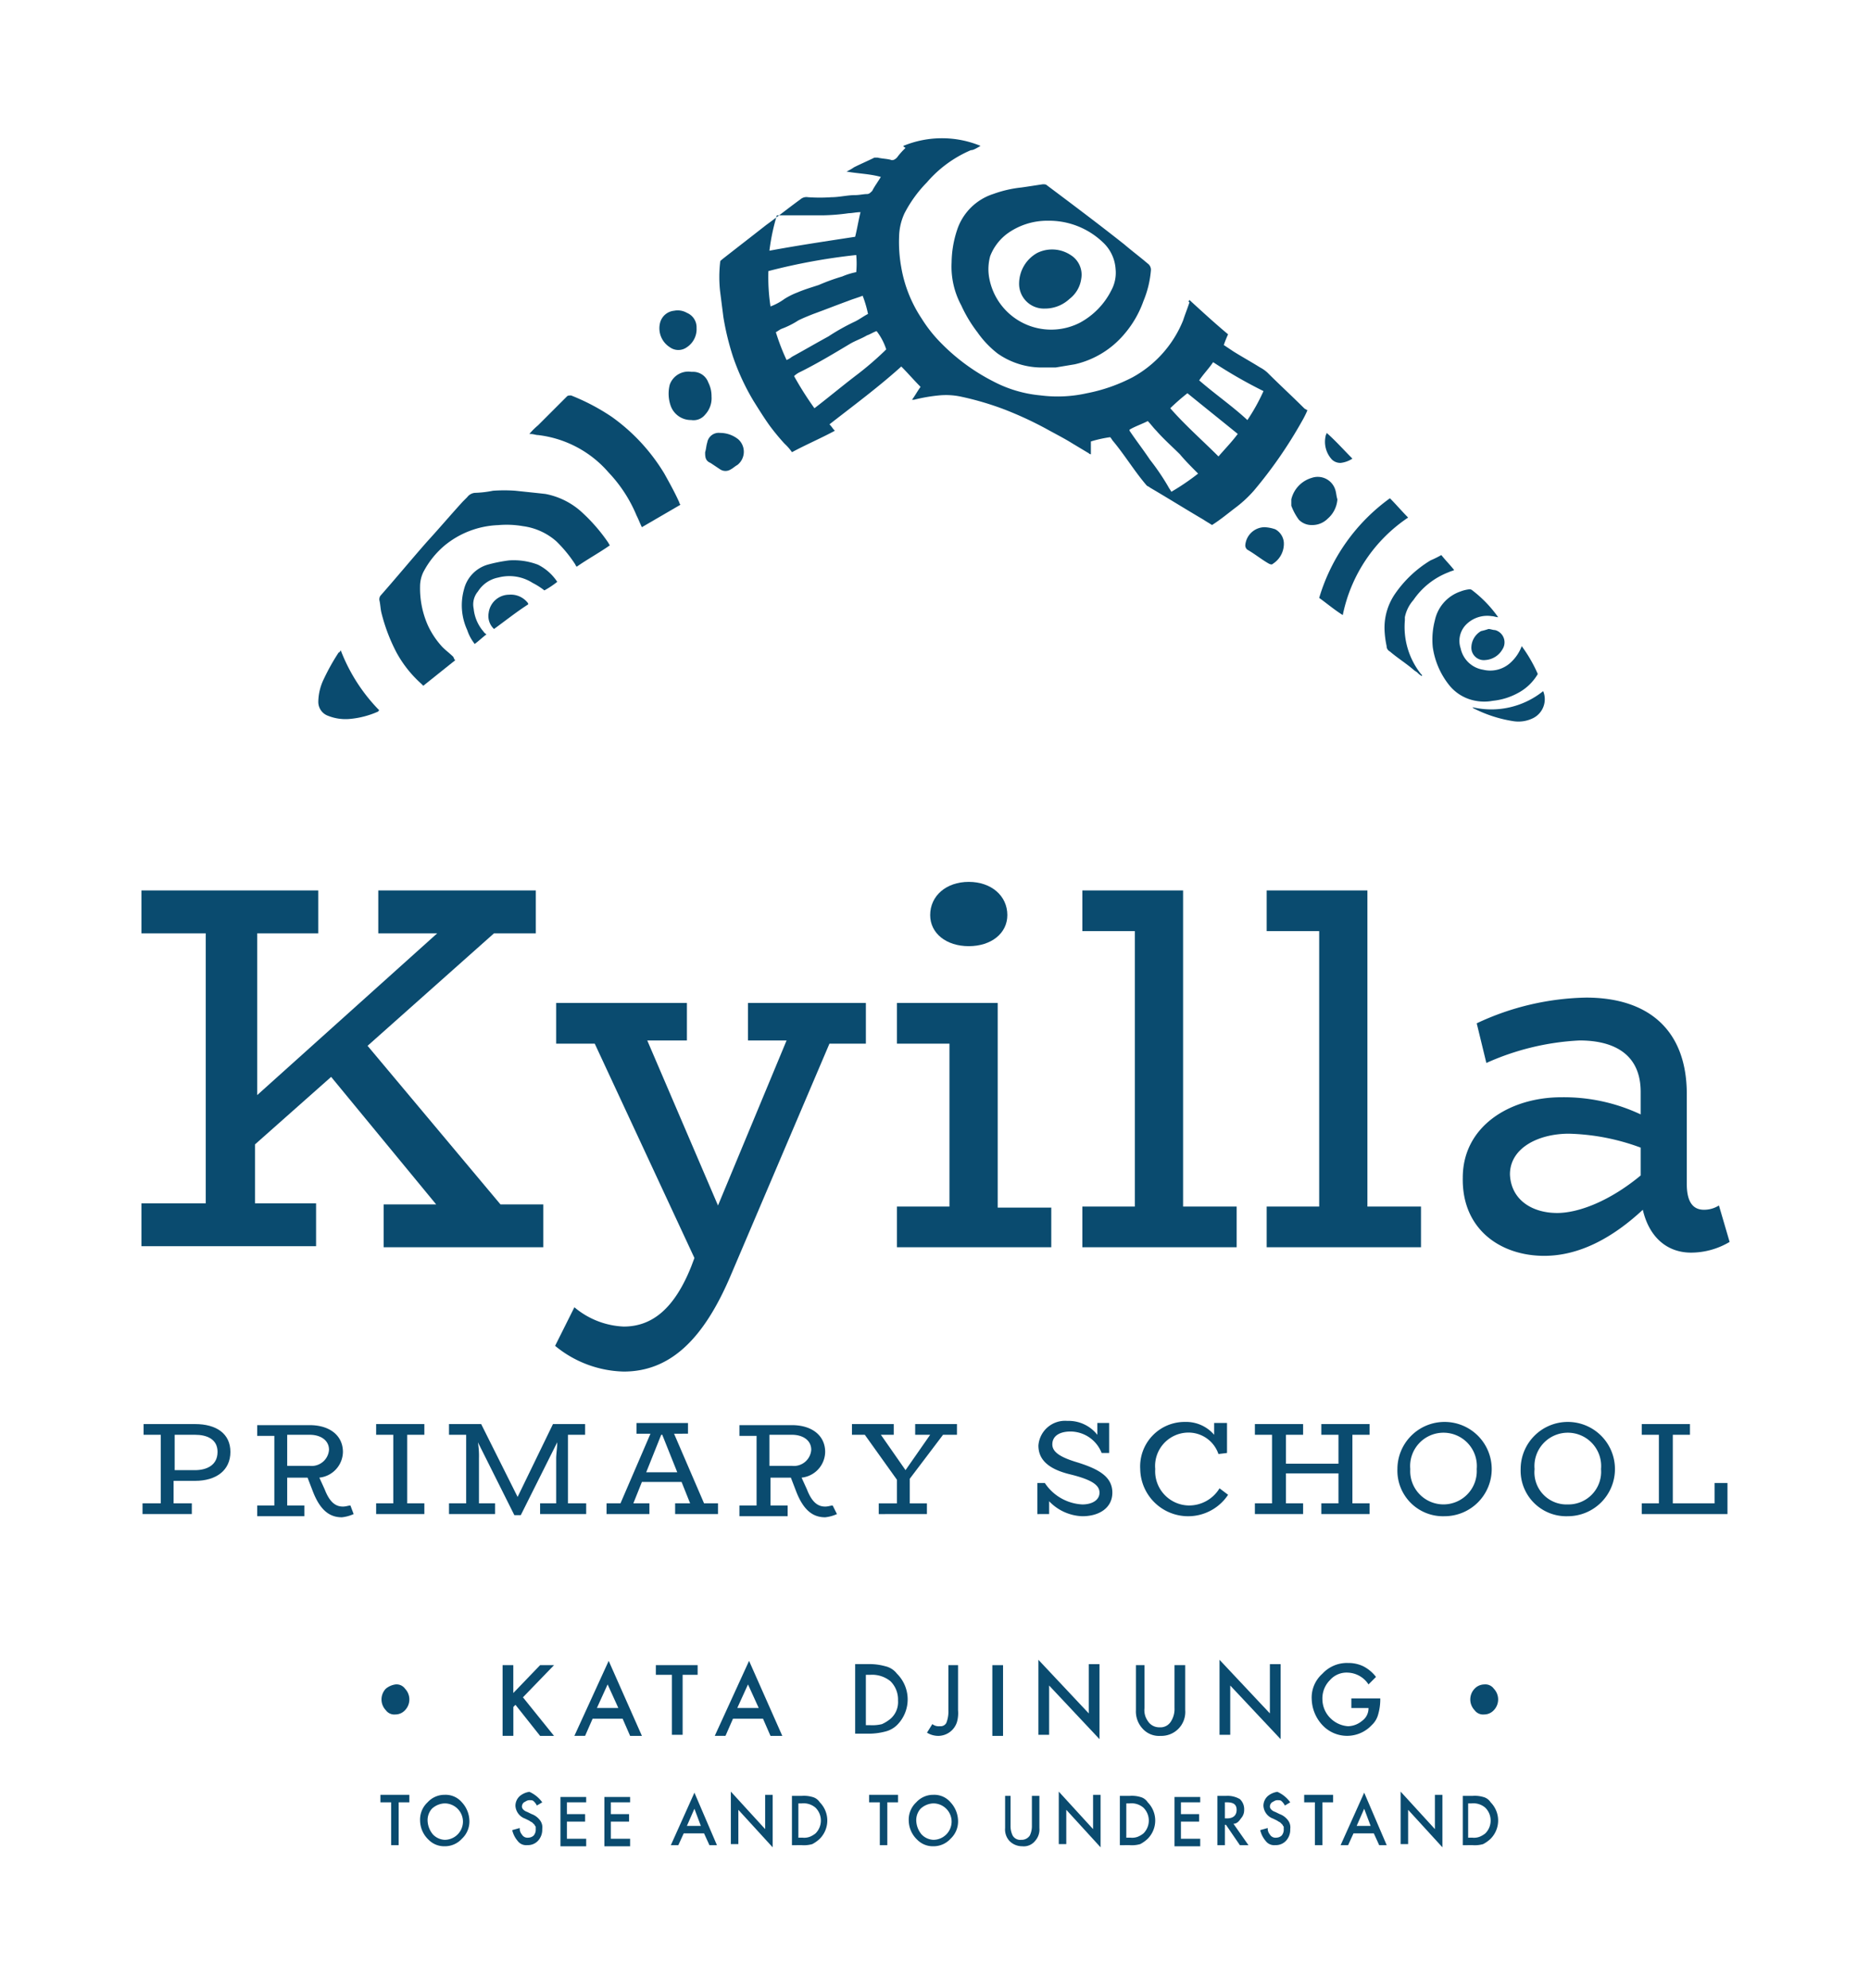 <svg id="KPS-LOGO1-col" xmlns="http://www.w3.org/2000/svg" width="177.873" height="189.086" viewBox="0 0 177.873 189.086">
  <g id="Group_17" data-name="Group 17" transform="translate(13.455 13.136)">
    <g id="Group_14" data-name="Group 14">
      <g id="Group_11" data-name="Group 11" transform="translate(16.819)">
        <path id="Path_125" data-name="Path 125" d="M111.848,28.292c1.223,1.121,2.446,2.243,3.67,3.262a10.575,10.575,0,0,0-.408,1.019l.917.612c.815.51,1.733,1.019,2.548,1.529a3.1,3.1,0,0,1,.714.51c1.121,1.121,2.344,2.243,3.466,3.364.1.1.2.1.306.2a9.471,9.471,0,0,1-.51,1.019,42.6,42.6,0,0,1-4.587,6.626,11.591,11.591,0,0,1-1.631,1.529c-.815.612-1.529,1.223-2.344,1.733-.306-.2-.51-.306-.815-.51-1.733-1.019-3.364-2.039-5.1-3.058-.1-.1-.2-.1-.306-.2-.612-.714-1.121-1.427-1.631-2.141s-1.019-1.427-1.529-2.039c-.1-.1-.2-.306-.306-.408a11.852,11.852,0,0,0-1.835.408v1.223a.356.356,0,0,1-.2-.1l-1.529-.917c-.815-.51-1.631-.917-2.548-1.427a34.548,34.548,0,0,0-3.975-1.835,28.224,28.224,0,0,0-4.179-1.223,6.859,6.859,0,0,0-2.039-.1,16.022,16.022,0,0,0-2.344.408h-.2c.306-.408.51-.815.815-1.223-.612-.612-1.223-1.325-1.835-1.937-2.141,1.937-4.485,3.67-6.83,5.5.2.2.306.408.51.612-1.325.714-2.752,1.325-4.077,2.039a5.105,5.105,0,0,0-.714-.815,21.354,21.354,0,0,1-1.427-1.733c-.51-.714-1.019-1.529-1.529-2.344a22.14,22.14,0,0,1-1.937-4.179,25.39,25.39,0,0,1-.917-3.772L67.2,27.477a12.423,12.423,0,0,1,0-2.752c0-.2.1-.2.2-.306,1.427-1.121,2.752-2.141,4.179-3.262,1.121-.815,2.141-1.631,3.262-2.446a.86.86,0,0,1,.714-.2,16.445,16.445,0,0,0,2.243,0c.714,0,1.529-.2,2.243-.2.408,0,.815-.1,1.121-.1.2,0,.306-.1.51-.306.2-.408.51-.815.815-1.325-1.121-.306-2.141-.306-3.262-.51a4.432,4.432,0,0,0,.714-.408c.612-.306,1.325-.612,1.937-.917h.306c.408.1.815.1,1.223.2.2.1.408,0,.612-.2a6.593,6.593,0,0,1,.815-.917c-.1-.1-.2-.1-.2-.2a9.634,9.634,0,0,1,7.339,0c-.51.306-.714.408-.917.408a11.4,11.4,0,0,0-4.179,3.058,12.159,12.159,0,0,0-2.141,2.956,5.555,5.555,0,0,0-.51,2.243,13.458,13.458,0,0,0,.2,2.854,12.636,12.636,0,0,0,1.937,4.893A13.266,13.266,0,0,0,88.2,32.369a19.122,19.122,0,0,0,4.995,3.67,11.96,11.96,0,0,0,4.485,1.325,12.7,12.7,0,0,0,4.383-.2,15.97,15.97,0,0,0,4.383-1.529,10.786,10.786,0,0,0,4.791-5.4c.2-.612.408-1.121.612-1.733C111.746,28.5,111.746,28.394,111.848,28.292ZM82.084,31.248c-.306.1-.612.306-.917.408-.51.306-1.121.51-1.631.815-1.529.917-3.058,1.835-4.689,2.65a2.132,2.132,0,0,0-.612.408,31.075,31.075,0,0,0,1.937,3.058c1.325-1.019,2.548-2.039,3.873-3.058A30.346,30.346,0,0,0,82.8,33.185l.2-.2A5.666,5.666,0,0,0,82.084,31.248Zm-1.325-3.364c-.51.2-.917.306-1.427.51-1.121.408-2.141.815-3.262,1.223-.51.2-1.019.408-1.427.612a8.127,8.127,0,0,1-1.631.815c-.2.1-.306.2-.51.306A20.421,20.421,0,0,0,73.521,34a2.228,2.228,0,0,0,.51-.306c1.121-.612,2.344-1.325,3.466-1.937a20.518,20.518,0,0,1,2.548-1.427c.408-.2.815-.51,1.223-.714A11.138,11.138,0,0,0,80.759,27.884Zm-.2-7.951c-.408,0-.815.1-1.121.1a19.8,19.8,0,0,1-2.446.2H72.6A19.8,19.8,0,0,0,71.89,23.6c2.752-.51,5.5-.917,8.155-1.325C80.249,21.463,80.351,20.749,80.555,19.934Zm-.408,4.077a57.462,57.462,0,0,0-8.359,1.529,18.641,18.641,0,0,0,.2,3.364,5.492,5.492,0,0,0,1.325-.714,6.851,6.851,0,0,1,1.223-.612c.714-.306,1.427-.51,2.039-.714a19.829,19.829,0,0,1,2.243-.815,6.594,6.594,0,0,1,1.325-.408A8.7,8.7,0,0,0,80.147,24.011Zm32.517,20.794c-.612-.612-1.223-1.223-1.733-1.835-.714-.714-1.529-1.427-2.243-2.243-.306-.306-.51-.612-.815-.917-.612.306-1.223.51-1.733.815v.1c.612.917,1.325,1.835,1.937,2.752a22.383,22.383,0,0,1,1.733,2.548c.1.2.2.306.306.51A22.382,22.382,0,0,0,112.664,44.805Zm3.772-3.772c-1.631-1.325-3.16-2.548-4.791-3.873a20.409,20.409,0,0,0-1.631,1.427c1.427,1.631,3.058,3.058,4.587,4.587C115.212,42.461,115.824,41.849,116.435,41.034Zm.917-1.325a18.564,18.564,0,0,0,1.529-2.752,44.765,44.765,0,0,1-4.791-2.752c-.408.612-.917,1.121-1.325,1.733C114.295,37.262,115.925,38.384,117.353,39.709Z" transform="translate(-28.977 -12.887)" fill="#0a4b6f"/>
        <path id="Path_126" data-name="Path 126" d="M88.8,24.641a10.12,10.12,0,0,1,.51-3.058,5.347,5.347,0,0,1,3.466-3.466,11.169,11.169,0,0,1,2.65-.612c.714-.1,1.325-.2,2.039-.306.2,0,.306,0,.408.1,2.446,1.835,4.893,3.67,7.339,5.606.714.612,1.529,1.223,2.243,1.835a.727.727,0,0,1,.306.612,9.657,9.657,0,0,1-.714,2.956,9.867,9.867,0,0,1-1.835,3.16,8.672,8.672,0,0,1-4.689,2.854l-1.835.306H97.465a7.322,7.322,0,0,1-4.281-1.325,9.3,9.3,0,0,1-1.937-2.039,13,13,0,0,1-1.529-2.548A7.766,7.766,0,0,1,88.8,24.641Zm9.174-3.975A6.487,6.487,0,0,0,94.1,21.889,4.832,4.832,0,0,0,92.47,24.03a4.672,4.672,0,0,0-.1,2.039,5.989,5.989,0,0,0,8.664,4.281,7.135,7.135,0,0,0,2.956-3.058,3.51,3.51,0,0,0,.408-2.039,3.793,3.793,0,0,0-1.223-2.548A7.406,7.406,0,0,0,97.974,20.666Z" transform="translate(-28.558 -12.804)" fill="#0a4b6f"/>
        <path id="Path_127" data-name="Path 127" d="M42.637,61.906l-3.058,2.446-.2-.2a11.124,11.124,0,0,1-2.344-2.956A16.89,16.89,0,0,1,35.6,57.421c-.1-.408-.1-.815-.2-1.223a.613.613,0,0,1,.1-.408c1.529-1.733,2.956-3.466,4.485-5.2,1.121-1.223,2.243-2.548,3.364-3.772l.408-.408A1.032,1.032,0,0,1,44.472,46a10.043,10.043,0,0,0,1.733-.2,15,15,0,0,1,2.141,0c.917.1,1.937.2,2.854.306a7.072,7.072,0,0,1,3.568,1.835A16.439,16.439,0,0,1,57.214,50.8c0,.1.1.1.1.2-1.019.714-2.141,1.325-3.16,2.039,0-.1-.1-.1-.1-.2a12.626,12.626,0,0,0-1.835-2.243,5.993,5.993,0,0,0-3.16-1.427,9.051,9.051,0,0,0-2.344-.1A8.53,8.53,0,0,0,41.618,51a8.339,8.339,0,0,0-2.039,2.548,3.139,3.139,0,0,0-.306,1.325,8.737,8.737,0,0,0,.714,3.67,7.855,7.855,0,0,0,1.427,2.141c.306.306.714.612,1.019.917C42.535,61.8,42.535,61.906,42.637,61.906Z" transform="translate(-29.59 -12.252)" fill="#0a4b6f"/>
        <path id="Path_128" data-name="Path 128" d="M63.773,47.3,60.1,49.438c-.2-.408-.306-.714-.51-1.121a13.382,13.382,0,0,0-2.65-4.077,10.462,10.462,0,0,0-6.728-3.568c-.2,0-.408-.1-.714-.1h-.1a6.15,6.15,0,0,1,.815-.815l2.65-2.65.1-.1c.1-.1.2-.1.408-.1a20.137,20.137,0,0,1,3.873,2.039,18.085,18.085,0,0,1,4.995,5.4c.51.917,1.019,1.835,1.427,2.752A.316.316,0,0,0,63.773,47.3Z" transform="translate(-29.319 -12.423)" fill="#0a4b6f"/>
        <path id="Path_129" data-name="Path 129" d="M139.919,57.65c-.2,0-.408-.1-.612-.1a2.837,2.837,0,0,0-2.344.714,2.208,2.208,0,0,0-.612,2.344,2.6,2.6,0,0,0,2.141,2.039,2.85,2.85,0,0,0,2.65-.714,4.033,4.033,0,0,0,1.019-1.529,13.759,13.759,0,0,1,1.529,2.65,4.78,4.78,0,0,1-1.937,1.835,6.273,6.273,0,0,1-2.344.714,4.387,4.387,0,0,1-1.631,0,4.147,4.147,0,0,1-2.548-1.529A7.485,7.485,0,0,1,133.7,60.5a7.2,7.2,0,0,1,.2-2.548,3.711,3.711,0,0,1,2.446-2.752,3.151,3.151,0,0,1,.815-.2.374.374,0,0,1,.306.1A11.656,11.656,0,0,1,139.919,57.65Z" transform="translate(-27.69 -12.073)" fill="#0a4b6f"/>
        <path id="Path_130" data-name="Path 130" d="M129.828,46.5c.612.612,1.121,1.223,1.733,1.835a14.689,14.689,0,0,0-6.218,9.276c-.815-.51-1.529-1.121-2.243-1.631A18,18,0,0,1,129.828,46.5Z" transform="translate(-27.894 -12.237)" fill="#0a4b6f"/>
        <path id="Path_131" data-name="Path 131" d="M134.6,51.8c.408.51.815.917,1.223,1.427-.2.1-.306.1-.51.2a7.143,7.143,0,0,0-3.364,2.65,3.532,3.532,0,0,0-.816,1.631v.306a7.208,7.208,0,0,0,1.529,5.1l.1.1v.1a1.407,1.407,0,0,1-.408-.306c-.1-.1-.306-.2-.408-.306-.714-.612-1.529-1.121-2.243-1.733a.561.561,0,0,1-.306-.51,8.921,8.921,0,0,1-.2-1.631,5.689,5.689,0,0,1,1.019-3.364,11.034,11.034,0,0,1,3.364-3.16A9.473,9.473,0,0,0,134.6,51.8Z" transform="translate(-27.777 -12.135)" fill="#0a4b6f"/>
        <path id="Path_132" data-name="Path 132" d="M31.841,60.7a16.66,16.66,0,0,0,3.67,5.708.1.1,0,0,0-.1.1,8.439,8.439,0,0,1-2.752.714,4.519,4.519,0,0,1-2.039-.306,1.4,1.4,0,0,1-.917-1.325,5.086,5.086,0,0,1,.51-2.141A20.518,20.518,0,0,1,31.637,60.9C31.739,60.9,31.739,60.8,31.841,60.7Z" transform="translate(-29.7 -11.963)" fill="#0a4b6f"/>
        <path id="Path_133" data-name="Path 133" d="M52.172,54.339a8.5,8.5,0,0,1-1.223.815,6.857,6.857,0,0,0-1.121-.714,4.112,4.112,0,0,0-3.262-.51,2.942,2.942,0,0,0-1.937,1.325,1.912,1.912,0,0,0-.408,1.631,3.936,3.936,0,0,0,.815,2.039c.1.1.2.306.408.408-.408.306-.714.612-1.121.917a4.231,4.231,0,0,1-.714-1.325,5.628,5.628,0,0,1-.306-3.873,3.259,3.259,0,0,1,2.243-2.344,14.431,14.431,0,0,1,2.039-.408,6.471,6.471,0,0,1,2.752.408A4.734,4.734,0,0,1,52.172,54.339Z" transform="translate(-29.441 -12.126)" fill="#0a4b6f"/>
        <path id="Path_134" data-name="Path 134" d="M64.541,39.287A2.039,2.039,0,0,1,62.6,37.962a3.487,3.487,0,0,1-.1-2.039A1.87,1.87,0,0,1,64.541,34.7h.2a1.533,1.533,0,0,1,1.427,1.019,2.822,2.822,0,0,1,.306,1.325,2.282,2.282,0,0,1-.612,1.733A1.405,1.405,0,0,1,64.541,39.287Z" transform="translate(-29.068 -12.466)" fill="#0a4b6f"/>
        <path id="Path_135" data-name="Path 135" d="M124.883,46.64a2.666,2.666,0,0,1-.917,1.835,2.074,2.074,0,0,1-1.529.612,1.688,1.688,0,0,1-1.223-.51,5.492,5.492,0,0,1-.714-1.325V46.64a2.8,2.8,0,0,1,1.937-2.039,1.747,1.747,0,0,1,2.243,1.121C124.781,46.029,124.781,46.335,124.883,46.64Z" transform="translate(-27.945 -12.276)" fill="#0a4b6f"/>
        <path id="Path_136" data-name="Path 136" d="M65.067,30.632a2.058,2.058,0,0,1-.917,1.835,1.376,1.376,0,0,1-1.631,0,2.13,2.13,0,0,1-.917-2.344A1.532,1.532,0,0,1,62.926,29a1.754,1.754,0,0,1,1.223.2A1.489,1.489,0,0,1,65.067,30.632Z" transform="translate(-29.084 -12.576)" fill="#0a4b6f"/>
        <path id="Path_137" data-name="Path 137" d="M65.8,42.235c.1-.306.1-.612.2-.917a1.107,1.107,0,0,1,1.223-.917,2.768,2.768,0,0,1,1.733.612,1.594,1.594,0,0,1-.1,2.446c-.2.1-.408.306-.612.408a.926.926,0,0,1-1.019,0l-.917-.612C65.8,43.05,65.8,42.643,65.8,42.235Z" transform="translate(-29.002 -12.355)" fill="#0a4b6f"/>
        <path id="Path_138" data-name="Path 138" d="M119.87,50.627a2.25,2.25,0,0,1-1.019,2.039c-.1.1-.2.1-.408,0-.714-.408-1.325-.917-2.039-1.325a.53.53,0,0,1-.2-.408,1.865,1.865,0,0,1,1.835-1.733,3.622,3.622,0,0,1,1.019.2A1.576,1.576,0,0,1,119.87,50.627Z" transform="translate(-28.028 -12.185)" fill="#0a4b6f"/>
        <path id="Path_139" data-name="Path 139" d="M137.4,66.029a7.868,7.868,0,0,0,6.728-1.529,2.01,2.01,0,0,1-.917,2.548,3.139,3.139,0,0,1-1.937.306,12.576,12.576,0,0,1-3.772-1.223Z" transform="translate(-27.618 -11.889)" fill="#0a4b6f"/>
        <path id="Path_140" data-name="Path 140" d="M138.931,58.7c.2,0,.408.1.612.1a1.209,1.209,0,0,1,.714,1.835,2.022,2.022,0,0,1-1.631,1.019,1.186,1.186,0,0,1-1.325-1.121,1.837,1.837,0,0,1,.917-1.631A6.5,6.5,0,0,0,138.931,58.7Z" transform="translate(-27.62 -12.001)" fill="#0a4b6f"/>
        <path id="Path_141" data-name="Path 141" d="M46.11,58.762a1.683,1.683,0,0,1-.51-1.529A1.971,1.971,0,0,1,47.537,55.5a2.045,2.045,0,0,1,1.733.714.356.356,0,0,1,.1.2C48.251,57.131,47.231,57.946,46.11,58.762Z" transform="translate(-29.393 -12.063)" fill="#0a4b6f"/>
        <path id="Path_142" data-name="Path 142" d="M126.25,42.846a2.508,2.508,0,0,1-1.121.408,1.157,1.157,0,0,1-.815-.306,2.484,2.484,0,0,1-.612-2.243c0-.1.1-.2.1-.306C124.721,41.215,125.434,42.031,126.25,42.846Z" transform="translate(-27.884 -12.355)" fill="#0a4b6f"/>
        <path id="Path_143" data-name="Path 143" d="M95.1,26.46a3.349,3.349,0,0,1,1.733-2.854,3.2,3.2,0,0,1,3.16.2,2.2,2.2,0,0,1,1.019,2.243,2.92,2.92,0,0,1-1.121,1.937,3.4,3.4,0,0,1-2.344.917A2.354,2.354,0,0,1,95.1,26.46Z" transform="translate(-28.436 -12.686)" fill="#0a4b6f"/>
      </g>
      <g id="Group_12" data-name="Group 12" transform="translate(0.102 122.027)">
        <path id="Path_144" data-name="Path 144" d="M21.659,135.55c0,1.733-1.325,2.752-3.364,2.752H16.256v2.141h1.733v1.019H13.3v-1.019h1.733v-6.524H13.4V132.9h4.893C20.333,132.9,21.659,133.817,21.659,135.55Zm-1.223,0c0-1.223-1.019-1.631-2.141-1.631H16.358v3.364h1.937C19.314,137.283,20.435,136.875,20.435,135.55Z" transform="translate(-13.3 -132.594)" fill="#0a4b6f"/>
        <path id="Path_145" data-name="Path 145" d="M33.174,141.46a3.613,3.613,0,0,1-1.121.306c-1.121,0-2.039-.612-2.752-2.446l-.51-1.325H26.854v2.65h1.631v1.019H24v-1.019h1.631v-6.626H24V133h4.995c1.937,0,3.16,1.019,3.16,2.548a2.5,2.5,0,0,1-2.243,2.446l.51,1.121c.51,1.325,1.121,1.631,1.733,1.631.306,0,.51-.1.714-.1Zm-6.32-4.587h2.141a1.652,1.652,0,0,0,1.835-1.529c0-.917-.815-1.427-1.835-1.427H26.854Z" transform="translate(-13.093 -132.592)" fill="#0a4b6f"/>
        <path id="Path_146" data-name="Path 146" d="M38.056,133.919v6.524h1.631v1.019H35.1v-1.019h1.631v-6.524H35.1V132.9h4.587v1.019Z" transform="translate(-12.879 -132.594)" fill="#0a4b6f"/>
        <path id="Path_147" data-name="Path 147" d="M54.947,140.443v1.019H50.564v-1.019h1.529v-4.281c0-.408.1-1.019.1-1.529l-3.466,6.931h-.612l-3.466-6.931a8.24,8.24,0,0,1,.1,1.529v4.281h1.529v1.019H41.9v-1.019h1.631v-6.524H41.9V132.9h3.058l3.466,6.931,3.364-6.931h3.058v1.019H53.215v6.524Z" transform="translate(-12.747 -132.594)" fill="#0a4b6f"/>
        <path id="Path_148" data-name="Path 148" d="M67.2,140.445v1.019H63.124v-1.019h1.427l-.815-2.039H59.964l-.815,2.039h1.529v1.019H56.6v-1.019h1.325l2.854-6.626H59.454V132.8h4.893v1.019H63.022l2.854,6.626Zm-3.873-2.956L61.9,133.921h-.1l-1.427,3.568Z" transform="translate(-12.463 -132.596)" fill="#0a4b6f"/>
        <path id="Path_149" data-name="Path 149" d="M78.276,141.46a3.613,3.613,0,0,1-1.121.306c-1.121,0-2.039-.612-2.752-2.446l-.51-1.325H71.956v2.65h1.631v1.019H69v-1.019h1.631v-6.626H69V133h4.995c1.937,0,3.16,1.019,3.16,2.548a2.5,2.5,0,0,1-2.243,2.446l.51,1.121c.51,1.325,1.121,1.631,1.733,1.631.306,0,.51-.1.714-.1Zm-6.422-4.587h2.141a1.652,1.652,0,0,0,1.835-1.529c0-.917-.815-1.427-1.835-1.427H71.854Z" transform="translate(-12.223 -132.592)" fill="#0a4b6f"/>
        <path id="Path_150" data-name="Path 150" d="M85,138.1v2.344h1.631v1.019H82.048v-1.019h1.733V138.2l-3.058-4.281H79.5V132.9h3.975v1.019H82.252l2.344,3.364,2.344-3.364H85.514V132.9h3.975v1.019H88.164Z" transform="translate(-12.02 -132.594)" fill="#0a4b6f"/>
        <path id="Path_151" data-name="Path 151" d="M103.935,139.43c0,1.427-1.223,2.243-2.854,2.243a4.569,4.569,0,0,1-3.16-1.427v1.223H96.8v-2.956h.714a4.546,4.546,0,0,0,3.568,2.039c.917,0,1.631-.408,1.631-1.121S102,138.206,99.96,137.7c-2.141-.51-3.058-1.427-3.058-2.752a2.541,2.541,0,0,1,2.752-2.344,3.476,3.476,0,0,1,2.854,1.325V132.8h1.121v2.854h-.714a3.194,3.194,0,0,0-2.956-2.039c-1.019,0-1.733.408-1.733,1.223,0,.714.714,1.223,2.446,1.733C102.61,137.187,103.935,137.9,103.935,139.43Z" transform="translate(-11.686 -132.6)" fill="#0a4b6f"/>
        <path id="Path_152" data-name="Path 152" d="M114.759,139.631a4.559,4.559,0,0,1-8.359-2.446,4.233,4.233,0,0,1,4.281-4.485,3.513,3.513,0,0,1,2.752,1.223V132.8h1.223v2.854l-.815.1a3.006,3.006,0,0,0-2.956-2.039,3.179,3.179,0,0,0-3.058,3.466,3.255,3.255,0,0,0,3.16,3.466,3.388,3.388,0,0,0,2.956-1.631Z" transform="translate(-11.5 -132.598)" fill="#0a4b6f"/>
        <path id="Path_153" data-name="Path 153" d="M126.376,133.919v6.524h1.631v1.019H123.42v-1.019h1.631v-2.854h-4.995v2.854h1.631v1.019H117.1v-1.019h1.631v-6.524H117.1V132.9h4.587v1.019h-1.631v2.752h4.995v-2.752H123.42V132.9h4.587v1.019Z" transform="translate(-11.293 -132.594)" fill="#0a4b6f"/>
        <path id="Path_154" data-name="Path 154" d="M130.4,137.185a4.485,4.485,0,1,1,4.485,4.485A4.337,4.337,0,0,1,130.4,137.185Zm7.543,0a3.173,3.173,0,1,0-6.32,0,3.166,3.166,0,1,0,6.32,0Z" transform="translate(-11.036 -132.598)" fill="#0a4b6f"/>
        <path id="Path_155" data-name="Path 155" d="M141.9,137.185a4.485,4.485,0,1,1,4.485,4.485A4.337,4.337,0,0,1,141.9,137.185Zm7.645,0a3.173,3.173,0,1,0-6.32,0,3.054,3.054,0,0,0,3.16,3.364A3.108,3.108,0,0,0,149.545,137.185Z" transform="translate(-10.814 -132.598)" fill="#0a4b6f"/>
        <path id="Path_156" data-name="Path 156" d="M161.355,138.506v2.956H153.2v-1.019h1.631v-6.524H153.2V132.9h4.587v1.019h-1.631v6.524h3.975v-1.937Z" transform="translate(-10.596 -132.594)" fill="#0a4b6f"/>
      </g>
      <g id="Group_13" data-name="Group 13" transform="translate(0 70.755)">
        <path id="Path_157" data-name="Path 157" d="M51.425,112.966v4.077H36.237v-4.077h4.995l-9.989-12.13L24,107.258v5.606h5.81v4.077H13.2v-4.077h6.116V87.177H13.2V83.1H30.019v4.077h-5.81v15.392L41.334,87.177H35.727V83.1H50.711v4.077H46.736L34.708,97.88l12.64,15.086Z" transform="translate(-13.2 -82.285)" fill="#0a4b6f"/>
        <path id="Path_158" data-name="Path 158" d="M81.361,97.473H77.895l-9.378,22.018c-2.548,6.014-5.708,9.174-10.193,9.174a10.629,10.629,0,0,1-6.524-2.446l1.835-3.67a7.775,7.775,0,0,0,4.689,1.835c2.65,0,4.791-1.631,6.422-5.708l.306-.815-9.48-20.387H51.9V93.6H64.338v3.568H60.566l6.728,15.7,6.524-15.7h-3.67V93.6H81.361Z" transform="translate(-12.454 -82.082)" fill="#0a4b6f"/>
        <path id="Path_159" data-name="Path 159" d="M98.378,113.186v3.873H83.7v-3.873h4.995V97.692H83.7V93.818h9.582v19.469h5.1ZM86.86,85.46c0-1.835,1.529-3.16,3.67-3.16s3.67,1.325,3.67,3.16c0,1.733-1.529,2.956-3.67,2.956S86.86,87.193,86.86,85.46Z" transform="translate(-11.837 -82.3)" fill="#0a4b6f"/>
        <path id="Path_160" data-name="Path 160" d="M115.678,113.17v3.873H101V113.17h4.995v-26.2H101V83.1h9.582v30.07Z" transform="translate(-11.503 -82.285)" fill="#0a4b6f"/>
        <path id="Path_161" data-name="Path 161" d="M132.878,113.17v3.873H118.2V113.17h4.995v-26.2H118.2V83.1h9.582v30.07Z" transform="translate(-11.17 -82.285)" fill="#0a4b6f"/>
        <path id="Path_162" data-name="Path 162" d="M161.881,116.341a7.181,7.181,0,0,1-3.67,1.019c-2.243,0-3.975-1.427-4.587-4.077-2.956,2.752-6.116,4.383-9.378,4.383-4.179,0-7.849-2.548-7.747-7.441,0-4.893,4.485-7.645,9.378-7.645a17.154,17.154,0,0,1,7.543,1.631V102.07c0-3.67-2.65-4.893-5.81-4.893a24.486,24.486,0,0,0-8.868,2.141l-.917-3.772a25.432,25.432,0,0,1,10.4-2.446c6.014,0,9.582,3.16,9.582,9.174v8.562c0,1.733.612,2.446,1.631,2.446a2.638,2.638,0,0,0,1.427-.408Zm-16.411-2.752c2.039,0,4.995-1.121,7.951-3.568v-2.65a21.055,21.055,0,0,0-6.829-1.325c-2.854,0-5.606,1.325-5.606,3.873C141.087,112.365,143.126,113.589,145.47,113.589Z" transform="translate(-10.816 -82.091)" fill="#0a4b6f"/>
      </g>
    </g>
    <g id="Group_15" data-name="Group 15" transform="translate(22.833 144.758)">
      <path id="Path_163" data-name="Path 163" d="M36.925,157.2a.994.994,0,0,1,.917.408,1.478,1.478,0,0,1,0,2.039,1.245,1.245,0,0,1-.917.408.994.994,0,0,1-.917-.408,1.478,1.478,0,0,1,0-2.039A1.832,1.832,0,0,1,36.925,157.2Z" transform="translate(-35.6 -154.856)" fill="#0a4b6f"/>
      <path id="Path_164" data-name="Path 164" d="M47.919,158.05l2.548-2.65h1.325l-2.956,3.058,2.956,3.67H50.468l-2.344-2.956-.2.2v2.752H46.9V155.4h1.019Z" transform="translate(-35.382 -154.89)" fill="#0a4b6f"/>
      <path id="Path_165" data-name="Path 165" d="M58.187,160.5H55.333l-.714,1.631H53.6L56.862,155l3.16,7.135H58.9Zm-.408-1.019-1.019-2.243-1.019,2.243Z" transform="translate(-35.252 -154.898)" fill="#0a4b6f"/>
      <path id="Path_166" data-name="Path 166" d="M63.748,156.317v5.708H62.729v-5.708H61.2V155.4h3.975v.917Z" transform="translate(-35.105 -154.89)" fill="#0a4b6f"/>
      <path id="Path_167" data-name="Path 167" d="M71.287,160.5H68.433l-.714,1.631H66.7L69.962,155l3.16,7.135H72Zm-.408-1.019-1.019-2.243-1.019,2.243Z" transform="translate(-34.999 -154.898)" fill="#0a4b6f"/>
      <path id="Path_168" data-name="Path 168" d="M79.8,162.028V155.3h1.325a5.522,5.522,0,0,1,1.529.2,1.938,1.938,0,0,1,1.121.714,3.445,3.445,0,0,1,0,4.893,2.43,2.43,0,0,1-1.121.612,6.17,6.17,0,0,1-1.529.2H79.8Zm1.019-.917h.408a3.822,3.822,0,0,0,1.121-.1,3.577,3.577,0,0,0,.815-.51,2.1,2.1,0,0,0,.714-1.733,2.456,2.456,0,0,0-.714-1.835,2.76,2.76,0,0,0-1.937-.612h-.408Z" transform="translate(-34.746 -154.892)" fill="#0a4b6f"/>
      <path id="Path_169" data-name="Path 169" d="M89.456,155.4v4.281a3.17,3.17,0,0,1-.1,1.121,1.879,1.879,0,0,1-1.733,1.325,2.055,2.055,0,0,1-1.121-.306l.51-.815a.97.97,0,0,0,.714.2.616.616,0,0,0,.612-.306,2.928,2.928,0,0,0,.2-1.223V155.4Z" transform="translate(-34.616 -154.89)" fill="#0a4b6f"/>
      <path id="Path_170" data-name="Path 170" d="M93.619,155.4v6.728H92.6V155.4Z" transform="translate(-34.498 -154.89)" fill="#0a4b6f"/>
      <path id="Path_171" data-name="Path 171" d="M96.9,162.035V154.9l4.791,5.1v-4.689h1.019v7.135l-4.791-5.1v4.689Z" transform="translate(-34.415 -154.9)" fill="#0a4b6f"/>
      <path id="Path_172" data-name="Path 172" d="M106.815,155.4v4.077a1.771,1.771,0,0,0,.306,1.223,1.279,1.279,0,0,0,1.121.612,1.171,1.171,0,0,0,1.121-.612,2.174,2.174,0,0,0,.306-1.223V155.4h1.019v4.281a2.273,2.273,0,0,1-2.344,2.446,2.1,2.1,0,0,1-1.733-.714,2.4,2.4,0,0,1-.612-1.733V155.4Z" transform="translate(-34.239 -154.89)" fill="#0a4b6f"/>
      <path id="Path_173" data-name="Path 173" d="M113.8,162.035V154.9l4.791,5.1v-4.689h1.019v7.135l-4.791-5.1v4.689Z" transform="translate(-34.088 -154.9)" fill="#0a4b6f"/>
      <path id="Path_174" data-name="Path 174" d="M126.172,158.564h2.752v.2a5.165,5.165,0,0,1-.2,1.325,2.115,2.115,0,0,1-.612,1.019,3.206,3.206,0,0,1-4.689,0,3.761,3.761,0,0,1-1.019-2.446,3.022,3.022,0,0,1,1.019-2.446,3.162,3.162,0,0,1,2.446-1.019,3.256,3.256,0,0,1,1.427.306,3.611,3.611,0,0,1,1.223,1.019l-.714.714a2.447,2.447,0,0,0-1.937-1.121,2.1,2.1,0,0,0-1.733.714,2.456,2.456,0,0,0-.714,1.835,2.553,2.553,0,0,0,.815,1.835,2.625,2.625,0,0,0,1.631.714,2.147,2.147,0,0,0,1.325-.51,1.453,1.453,0,0,0,.612-1.223h-1.631v-.917Z" transform="translate(-33.922 -154.894)" fill="#0a4b6f"/>
      <path id="Path_175" data-name="Path 175" d="M138.525,157.2a.994.994,0,0,1,.917.408,1.478,1.478,0,0,1,0,2.039,1.245,1.245,0,0,1-.917.408.994.994,0,0,1-.917-.408,1.478,1.478,0,0,1,0-2.039A1.292,1.292,0,0,1,138.525,157.2Z" transform="translate(-33.636 -154.856)" fill="#0a4b6f"/>
    </g>
    <g id="Group_16" data-name="Group 16" transform="translate(22.731 157.296)">
      <path id="Path_176" data-name="Path 176" d="M37.233,168.214v4.077h-.714v-4.077H35.5V167.5h2.752v.714Z" transform="translate(-35.5 -167.194)" fill="#0a4b6f"/>
      <path id="Path_177" data-name="Path 177" d="M39.2,169.946a2.236,2.236,0,0,1,.714-1.733,2.171,2.171,0,0,1,1.631-.714,2.028,2.028,0,0,1,1.631.714,2.66,2.66,0,0,1,.714,1.733,2.236,2.236,0,0,1-.714,1.733,2.171,2.171,0,0,1-1.631.714,2.075,2.075,0,0,1-1.529-.612A2.552,2.552,0,0,1,39.2,169.946Zm.714,0a2.147,2.147,0,0,0,.51,1.325,1.637,1.637,0,0,0,1.121.51,1.74,1.74,0,0,0,1.733-1.733,1.74,1.74,0,0,0-1.733-1.733,1.881,1.881,0,0,0-1.223.51A1.63,1.63,0,0,0,39.914,169.946Z" transform="translate(-35.428 -167.194)" fill="#0a4b6f"/>
      <path id="Path_178" data-name="Path 178" d="M50.654,168.219l-.51.306a1.407,1.407,0,0,0-.306-.408c-.1-.1-.2-.1-.408-.1s-.306.1-.51.2a.53.53,0,0,0-.2.408c0,.2.2.408.51.51l.408.2a1.728,1.728,0,0,1,.815.612,1.1,1.1,0,0,1,.2.815,1.533,1.533,0,0,1-.408,1.121,1.309,1.309,0,0,1-1.019.408.994.994,0,0,1-.917-.408,2.39,2.39,0,0,1-.51-1.019l.714-.2a.862.862,0,0,0,.2.612.616.616,0,0,0,.612.306.779.779,0,0,0,.51-.2.862.862,0,0,0,.2-.612v-.2c0-.1-.1-.1-.1-.2l-.2-.2c-.1-.1-.2-.1-.306-.2l-.408-.2a1.378,1.378,0,0,1-.917-1.223,1.245,1.245,0,0,1,.408-.917,1.832,1.832,0,0,1,.917-.408A3,3,0,0,1,50.654,168.219Z" transform="translate(-35.262 -167.2)" fill="#0a4b6f"/>
      <path id="Path_179" data-name="Path 179" d="M54.746,168.21H52.912v1.121h1.733v.714H52.912v1.631h1.835v.714H52.3V167.7h2.446Z" transform="translate(-35.175 -167.19)" fill="#0a4b6f"/>
      <path id="Path_180" data-name="Path 180" d="M58.846,168.21H57.012v1.121h1.733v.714H57.012v1.631h1.835v.714H56.4V167.7h2.446Z" transform="translate(-35.096 -167.19)" fill="#0a4b6f"/>
      <path id="Path_181" data-name="Path 181" d="M65.76,171.173H63.823l-.51,1.121H62.6l2.243-4.995,2.141,4.995H66.27Zm-.306-.714-.612-1.631-.714,1.631Z" transform="translate(-34.976 -167.198)" fill="#0a4b6f"/>
      <path id="Path_182" data-name="Path 182" d="M68.2,172.3v-5.1l3.262,3.568v-3.262h.714V172.5l-3.262-3.568v3.262H68.2Z" transform="translate(-34.868 -167.2)" fill="#0a4b6f"/>
      <path id="Path_183" data-name="Path 183" d="M73.9,172.289V167.6h.917a2.84,2.84,0,0,1,1.019.1,1.18,1.18,0,0,1,.714.51,2.461,2.461,0,0,1,0,3.466,3.1,3.1,0,0,1-.714.51,2.841,2.841,0,0,1-1.019.1Zm.714-.714h.306a1.511,1.511,0,0,0,.714-.1,2.228,2.228,0,0,0,.51-.306,1.723,1.723,0,0,0,0-2.446,1.73,1.73,0,0,0-1.325-.408h-.306v3.262Z" transform="translate(-34.758 -167.192)" fill="#0a4b6f"/>
      <path id="Path_184" data-name="Path 184" d="M82.833,168.214v4.077h-.714v-4.077H81.1V167.5h2.752v.714Z" transform="translate(-34.618 -167.194)" fill="#0a4b6f"/>
      <path id="Path_185" data-name="Path 185" d="M84.8,169.946a2.236,2.236,0,0,1,.714-1.733,2.171,2.171,0,0,1,1.631-.714,2.028,2.028,0,0,1,1.631.714,2.66,2.66,0,0,1,.714,1.733,2.236,2.236,0,0,1-.714,1.733,2.171,2.171,0,0,1-1.631.714,2.074,2.074,0,0,1-1.529-.612A2.552,2.552,0,0,1,84.8,169.946Zm.714,0a2.147,2.147,0,0,0,.51,1.325,1.637,1.637,0,0,0,1.121.51,1.74,1.74,0,0,0,1.733-1.733,1.74,1.74,0,0,0-1.733-1.733,1.881,1.881,0,0,0-1.223.51A1.63,1.63,0,0,0,85.514,169.946Z" transform="translate(-34.547 -167.194)" fill="#0a4b6f"/>
      <path id="Path_186" data-name="Path 186" d="M94.31,167.6v2.854a2.035,2.035,0,0,0,.2.917.827.827,0,0,0,.815.408.927.927,0,0,0,.815-.408,2.035,2.035,0,0,0,.2-.917V167.6h.714v3.058a1.625,1.625,0,0,1-.408,1.223,1.372,1.372,0,0,1-1.223.51,1.688,1.688,0,0,1-1.223-.51,1.625,1.625,0,0,1-.408-1.223V167.6Z" transform="translate(-34.373 -167.192)" fill="#0a4b6f"/>
      <path id="Path_187" data-name="Path 187" d="M98.8,172.3v-5.1l3.262,3.568v-3.262h.714V172.5l-3.262-3.568v3.262H98.8Z" transform="translate(-34.276 -167.2)" fill="#0a4b6f"/>
      <path id="Path_188" data-name="Path 188" d="M104.5,172.289V167.6h.917a2.84,2.84,0,0,1,1.019.1,1.18,1.18,0,0,1,.714.51,2.461,2.461,0,0,1,0,3.466,3.1,3.1,0,0,1-.714.51,2.841,2.841,0,0,1-1.019.1Zm.714-.714h.306a1.511,1.511,0,0,0,.714-.1,2.227,2.227,0,0,0,.51-.306,1.723,1.723,0,0,0,0-2.446,1.73,1.73,0,0,0-1.325-.408h-.306v3.262Z" transform="translate(-34.166 -167.192)" fill="#0a4b6f"/>
      <path id="Path_189" data-name="Path 189" d="M112.046,168.21h-1.835v1.121h1.733v.714h-1.733v1.631h1.835v.714H109.6V167.7h2.446Z" transform="translate(-34.068 -167.19)" fill="#0a4b6f"/>
      <path id="Path_190" data-name="Path 190" d="M115.129,170.25l1.427,2.039h-.815l-1.325-1.937h-.1v1.937H113.6V167.6h.815a2.313,2.313,0,0,1,1.325.306,1.309,1.309,0,0,1,.408,1.019,1.157,1.157,0,0,1-.306.815C115.639,170.046,115.435,170.25,115.129,170.25Zm-.815-.51h.2c.612,0,.917-.306.917-.815s-.306-.714-.917-.714h-.2Z" transform="translate(-33.99 -167.192)" fill="#0a4b6f"/>
      <path id="Path_191" data-name="Path 191" d="M120.454,168.219l-.51.306a1.407,1.407,0,0,0-.306-.408c-.1-.1-.2-.1-.408-.1s-.306.1-.51.2a.529.529,0,0,0-.2.408c0,.2.2.408.51.51l.408.2a1.728,1.728,0,0,1,.815.612,1.1,1.1,0,0,1,.2.815,1.533,1.533,0,0,1-.408,1.121,1.309,1.309,0,0,1-1.019.408.994.994,0,0,1-.917-.408,2.39,2.39,0,0,1-.51-1.019l.714-.2a.862.862,0,0,0,.2.612.616.616,0,0,0,.612.306.779.779,0,0,0,.51-.2.862.862,0,0,0,.2-.612v-.2c0-.1-.1-.1-.1-.2l-.2-.2c-.1-.1-.2-.1-.306-.2l-.408-.2a1.378,1.378,0,0,1-.917-1.223,1.245,1.245,0,0,1,.408-.917,1.832,1.832,0,0,1,.917-.408A3,3,0,0,1,120.454,168.219Z" transform="translate(-33.913 -167.2)" fill="#0a4b6f"/>
      <path id="Path_192" data-name="Path 192" d="M123.433,168.214v4.077h-.714v-4.077H121.7V167.5h2.752v.714Z" transform="translate(-33.834 -167.194)" fill="#0a4b6f"/>
      <path id="Path_193" data-name="Path 193" d="M128.26,171.173h-1.937l-.51,1.121H125.1l2.243-4.995,2.141,4.995h-.714Zm-.306-.714-.612-1.631-.714,1.631Z" transform="translate(-33.768 -167.198)" fill="#0a4b6f"/>
      <path id="Path_194" data-name="Path 194" d="M130.7,172.3v-5.1l3.262,3.568v-3.262h.714V172.5l-3.262-3.568v3.262H130.7Z" transform="translate(-33.66 -167.2)" fill="#0a4b6f"/>
      <path id="Path_195" data-name="Path 195" d="M136.5,172.289V167.6h.917a2.84,2.84,0,0,1,1.019.1,1.18,1.18,0,0,1,.714.51,2.461,2.461,0,0,1,0,3.466,3.1,3.1,0,0,1-.714.51,2.841,2.841,0,0,1-1.019.1Zm.612-.714h.306a1.511,1.511,0,0,0,.714-.1,2.228,2.228,0,0,0,.51-.306,1.723,1.723,0,0,0,0-2.446,1.73,1.73,0,0,0-1.325-.408h-.306v3.262Z" transform="translate(-33.548 -167.192)" fill="#0a4b6f"/>
    </g>
  </g>
  <rect id="Rectangle_11" data-name="Rectangle 11" width="177.873" height="189.086" fill="none"/>
</svg>
